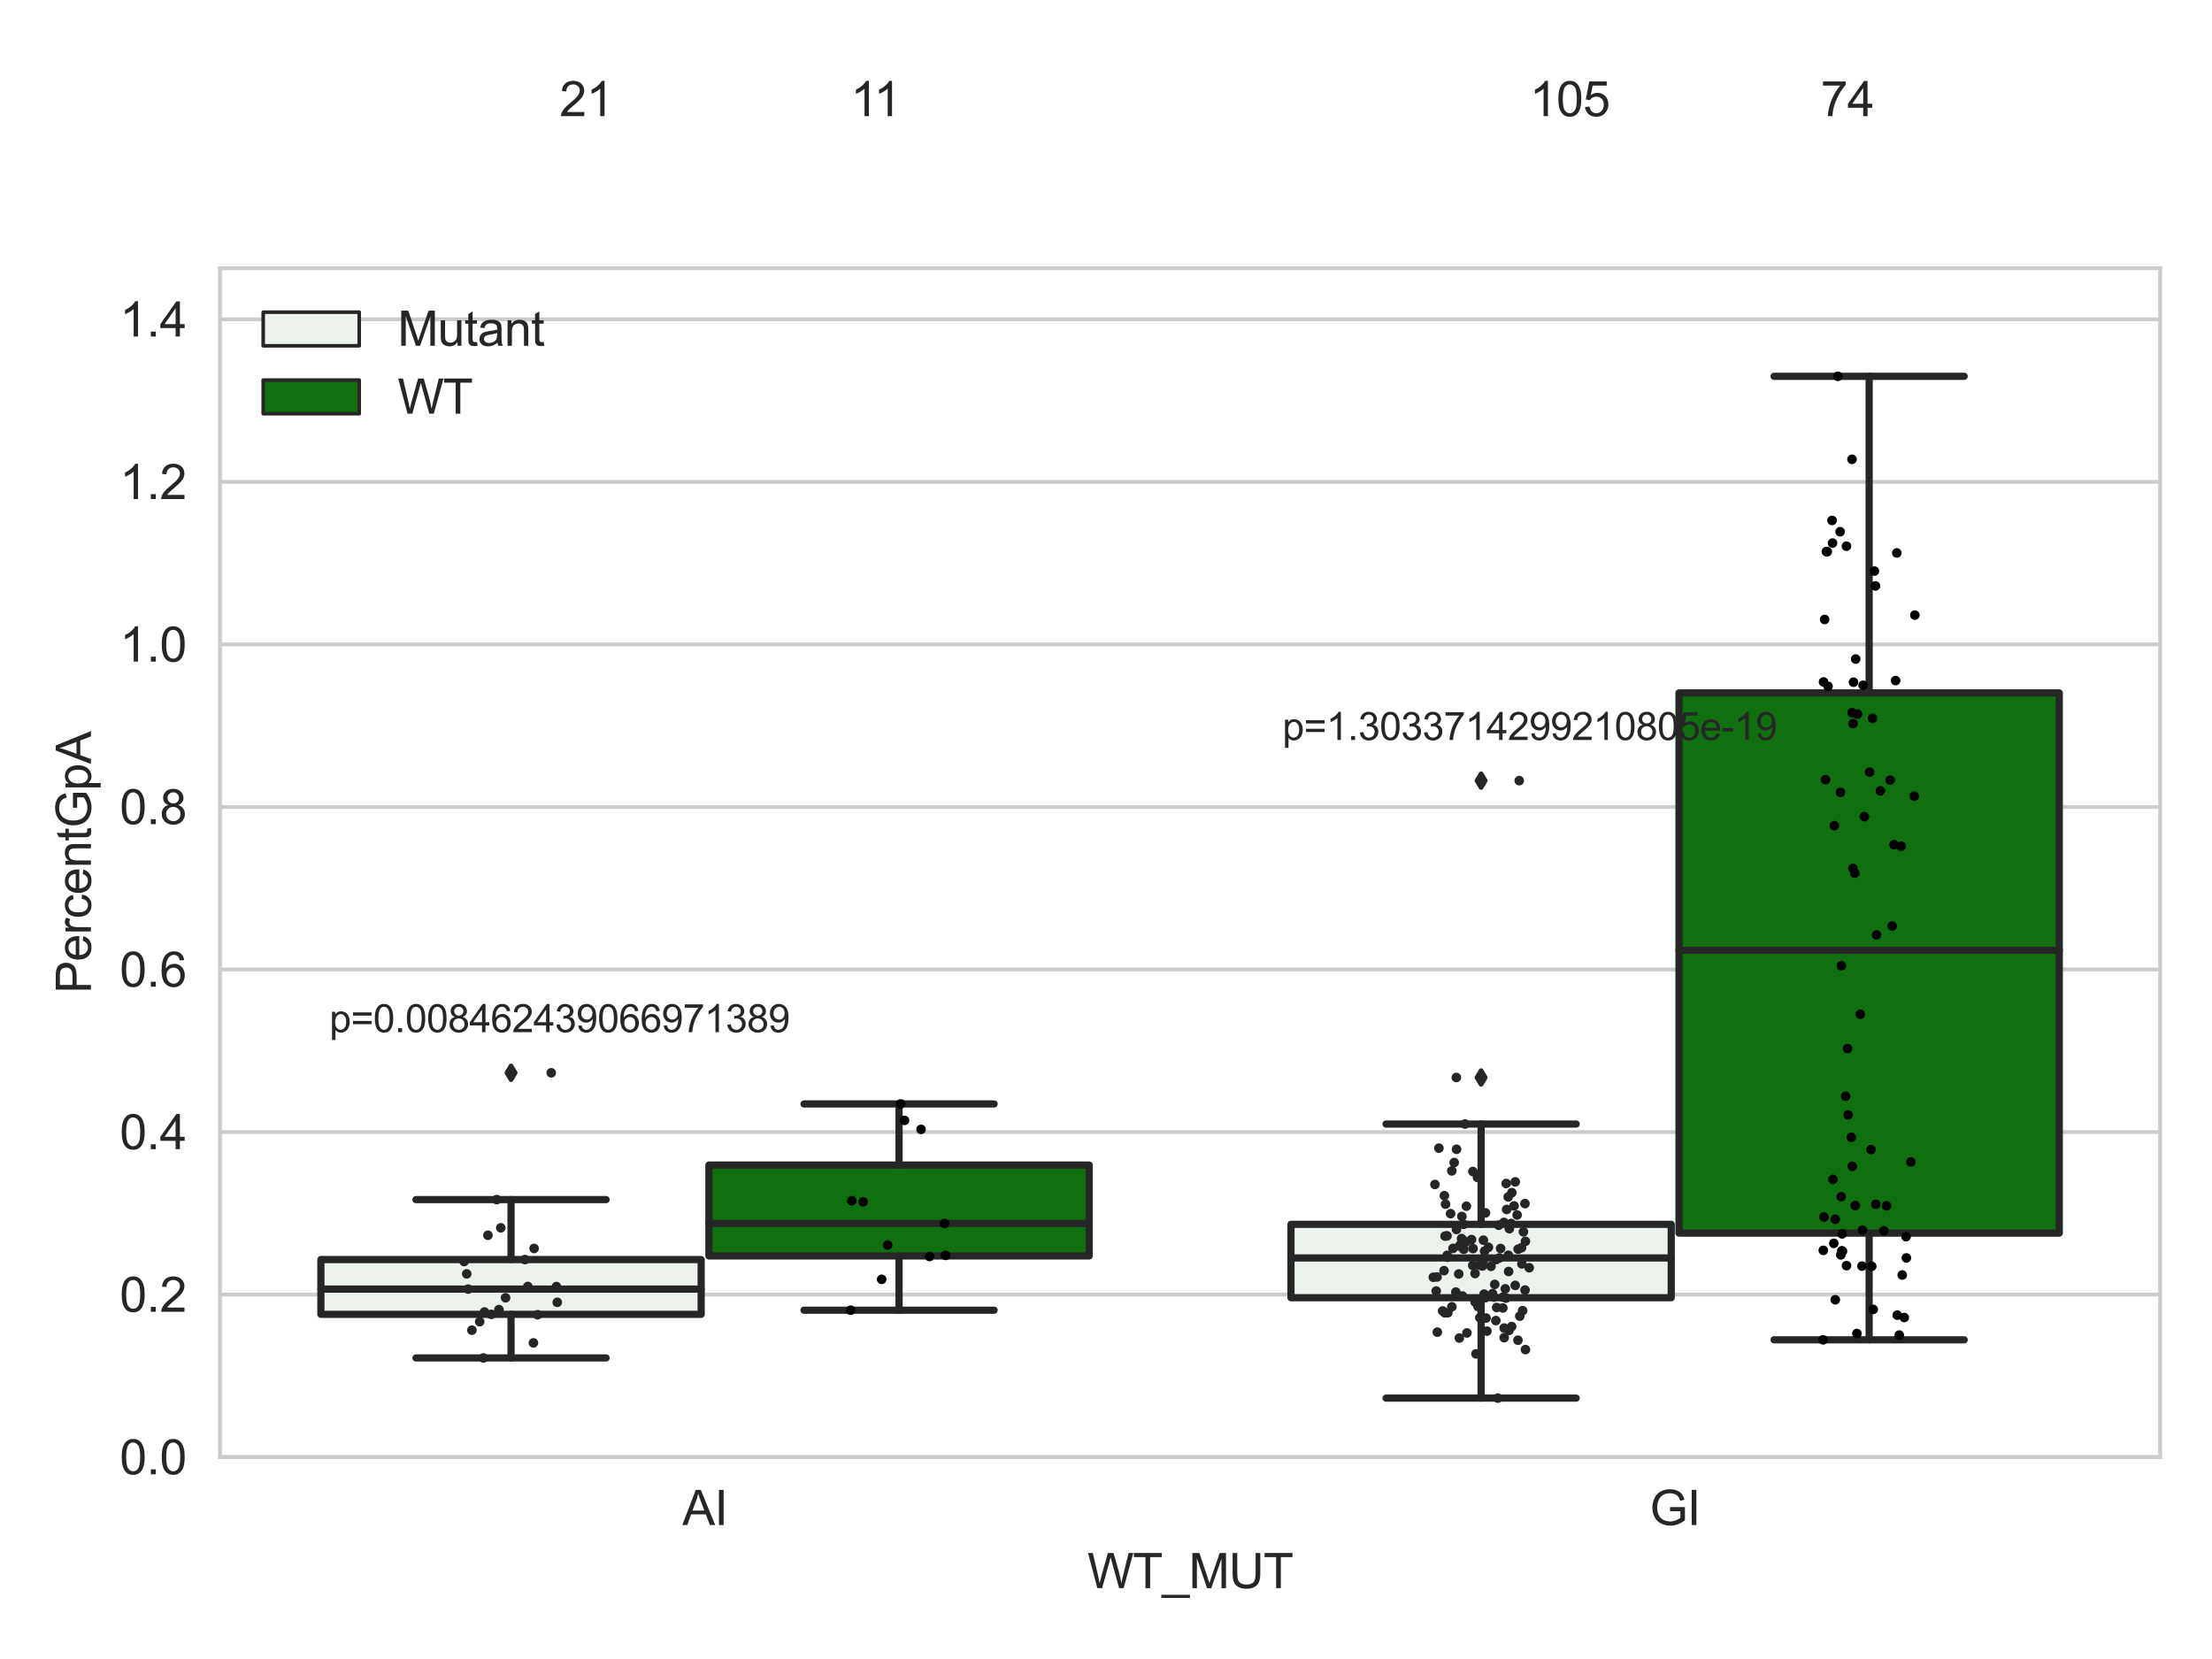 <?xml version="1.0" encoding="utf-8" standalone="no"?>
<!DOCTYPE svg PUBLIC "-//W3C//DTD SVG 1.1//EN"
  "http://www.w3.org/Graphics/SVG/1.1/DTD/svg11.dtd">
<svg xmlns:xlink="http://www.w3.org/1999/xlink" width="460.8pt" height="345.6pt" viewBox="0 0 460.8 345.6" xmlns="http://www.w3.org/2000/svg" version="1.1">
 <defs>
  <style type="text/css">*{stroke-linejoin: round; stroke-linecap: butt}</style>
 </defs>
 <g id="figure_1">
  <g id="patch_1">
   <path d="M 0 345.6 
L 460.8 345.6 
L 460.8 0 
L 0 0 
z
" style="fill: #ffffff"/>
  </g>
  <g id="axes_1">
   <g id="patch_2">
    <path d="M 45.83 303.539 
L 450 303.539 
L 450 55.877 
L 45.83 55.877 
z
" style="fill: #ffffff"/>
   </g>
   <g id="matplotlib.axis_1">
    <g id="xtick_1">
     <g id="text_1">
      <!-- AI -->
      <g style="fill: #262626" transform="translate(142.148 317.697)scale(0.1 -0.1)">
       <defs>
        <path id="ArialMT-41" d="M -9 0 
L 1750 4581 
L 2403 4581 
L 4278 0 
L 3588 0 
L 3053 1388 
L 1138 1388 
L 634 0 
L -9 0 
z
M 1313 1881 
L 2866 1881 
L 2388 3150 
Q 2169 3728 2063 4100 
Q 1975 3659 1816 3225 
L 1313 1881 
z
" transform="scale(0.016)"/>
        <path id="ArialMT-49" d="M 597 0 
L 597 4581 
L 1203 4581 
L 1203 0 
L 597 0 
z
" transform="scale(0.016)"/>
       </defs>
       <use xlink:href="#ArialMT-41"/>
       <use xlink:href="#ArialMT-49" x="66.699"/>
      </g>
     </g>
    </g>
    <g id="xtick_2">
     <g id="text_2">
      <!-- GI -->
      <g style="fill: #262626" transform="translate(343.679 317.697)scale(0.1 -0.1)">
       <defs>
        <path id="ArialMT-47" d="M 2638 1797 
L 2638 2334 
L 4578 2338 
L 4578 638 
Q 4131 281 3656 101 
Q 3181 -78 2681 -78 
Q 2006 -78 1454 211 
Q 903 500 622 1047 
Q 341 1594 341 2269 
Q 341 2938 620 3517 
Q 900 4097 1425 4378 
Q 1950 4659 2634 4659 
Q 3131 4659 3532 4498 
Q 3934 4338 4162 4050 
Q 4391 3763 4509 3300 
L 3963 3150 
Q 3859 3500 3706 3700 
Q 3553 3900 3268 4020 
Q 2984 4141 2638 4141 
Q 2222 4141 1919 4014 
Q 1616 3888 1430 3681 
Q 1244 3475 1141 3228 
Q 966 2803 966 2306 
Q 966 1694 1177 1281 
Q 1388 869 1791 669 
Q 2194 469 2647 469 
Q 3041 469 3416 620 
Q 3791 772 3984 944 
L 3984 1797 
L 2638 1797 
z
" transform="scale(0.016)"/>
       </defs>
       <use xlink:href="#ArialMT-47"/>
       <use xlink:href="#ArialMT-49" x="77.783"/>
      </g>
     </g>
    </g>
    <g id="text_3">
     <!-- WT_MUT -->
     <g style="fill: #262626" transform="translate(226.531 330.842)scale(0.1 -0.1)">
      <defs>
       <path id="ArialMT-57" d="M 1294 0 
L 78 4581 
L 700 4581 
L 1397 1578 
Q 1509 1106 1591 641 
Q 1766 1375 1797 1488 
L 2669 4581 
L 3400 4581 
L 4056 2263 
Q 4303 1400 4413 641 
Q 4500 1075 4641 1638 
L 5359 4581 
L 5969 4581 
L 4713 0 
L 4128 0 
L 3163 3491 
Q 3041 3928 3019 4028 
Q 2947 3713 2884 3491 
L 1913 0 
L 1294 0 
z
" transform="scale(0.016)"/>
       <path id="ArialMT-54" d="M 1659 0 
L 1659 4041 
L 150 4041 
L 150 4581 
L 3781 4581 
L 3781 4041 
L 2266 4041 
L 2266 0 
L 1659 0 
z
" transform="scale(0.016)"/>
       <path id="ArialMT-5f" d="M -97 -1272 
L -97 -866 
L 3631 -866 
L 3631 -1272 
L -97 -1272 
z
" transform="scale(0.016)"/>
       <path id="ArialMT-4d" d="M 475 0 
L 475 4581 
L 1388 4581 
L 2472 1338 
Q 2622 884 2691 659 
Q 2769 909 2934 1394 
L 4031 4581 
L 4847 4581 
L 4847 0 
L 4263 0 
L 4263 3834 
L 2931 0 
L 2384 0 
L 1059 3900 
L 1059 0 
L 475 0 
z
" transform="scale(0.016)"/>
       <path id="ArialMT-55" d="M 3500 4581 
L 4106 4581 
L 4106 1934 
Q 4106 1244 3950 837 
Q 3794 431 3386 176 
Q 2978 -78 2316 -78 
Q 1672 -78 1262 144 
Q 853 366 678 786 
Q 503 1206 503 1934 
L 503 4581 
L 1109 4581 
L 1109 1938 
Q 1109 1341 1220 1058 
Q 1331 775 1601 622 
Q 1872 469 2263 469 
Q 2931 469 3215 772 
Q 3500 1075 3500 1938 
L 3500 4581 
z
" transform="scale(0.016)"/>
      </defs>
      <use xlink:href="#ArialMT-57"/>
      <use xlink:href="#ArialMT-54" x="94.385"/>
      <use xlink:href="#ArialMT-5f" x="155.469"/>
      <use xlink:href="#ArialMT-4d" x="211.084"/>
      <use xlink:href="#ArialMT-55" x="294.385"/>
      <use xlink:href="#ArialMT-54" x="366.602"/>
     </g>
    </g>
   </g>
   <g id="matplotlib.axis_2">
    <g id="ytick_1">
     <g id="line2d_1">
      <path d="M 45.83 303.539 
L 450 303.539 
" clip-path="url(#p359407617d)" style="fill: none; stroke: #cccccc; stroke-width: 0.8; stroke-linecap: round"/>
     </g>
     <g id="text_4">
      <!-- 0.0 -->
      <g style="fill: #262626" transform="translate(24.93 307.118)scale(0.1 -0.1)">
       <defs>
        <path id="ArialMT-30" d="M 266 2259 
Q 266 3072 433 3567 
Q 600 4063 929 4331 
Q 1259 4600 1759 4600 
Q 2128 4600 2406 4451 
Q 2684 4303 2865 4023 
Q 3047 3744 3150 3342 
Q 3253 2941 3253 2259 
Q 3253 1453 3087 958 
Q 2922 463 2592 192 
Q 2263 -78 1759 -78 
Q 1097 -78 719 397 
Q 266 969 266 2259 
z
M 844 2259 
Q 844 1131 1108 757 
Q 1372 384 1759 384 
Q 2147 384 2411 759 
Q 2675 1134 2675 2259 
Q 2675 3391 2411 3762 
Q 2147 4134 1753 4134 
Q 1366 4134 1134 3806 
Q 844 3388 844 2259 
z
" transform="scale(0.016)"/>
        <path id="ArialMT-2e" d="M 581 0 
L 581 641 
L 1222 641 
L 1222 0 
L 581 0 
z
" transform="scale(0.016)"/>
       </defs>
       <use xlink:href="#ArialMT-30"/>
       <use xlink:href="#ArialMT-2e" x="55.615"/>
       <use xlink:href="#ArialMT-30" x="83.398"/>
      </g>
     </g>
    </g>
    <g id="ytick_2">
     <g id="line2d_2">
      <path d="M 45.83 269.68 
L 450 269.68 
" clip-path="url(#p359407617d)" style="fill: none; stroke: #cccccc; stroke-width: 0.8; stroke-linecap: round"/>
     </g>
     <g id="text_5">
      <!-- 0.2 -->
      <g style="fill: #262626" transform="translate(24.93 273.259)scale(0.1 -0.1)">
       <defs>
        <path id="ArialMT-32" d="M 3222 541 
L 3222 0 
L 194 0 
Q 188 203 259 391 
Q 375 700 629 1000 
Q 884 1300 1366 1694 
Q 2113 2306 2375 2664 
Q 2638 3022 2638 3341 
Q 2638 3675 2398 3904 
Q 2159 4134 1775 4134 
Q 1369 4134 1125 3890 
Q 881 3647 878 3216 
L 300 3275 
Q 359 3922 746 4261 
Q 1134 4600 1788 4600 
Q 2447 4600 2831 4234 
Q 3216 3869 3216 3328 
Q 3216 3053 3103 2787 
Q 2991 2522 2730 2228 
Q 2469 1934 1863 1422 
Q 1356 997 1212 845 
Q 1069 694 975 541 
L 3222 541 
z
" transform="scale(0.016)"/>
       </defs>
       <use xlink:href="#ArialMT-30"/>
       <use xlink:href="#ArialMT-2e" x="55.615"/>
       <use xlink:href="#ArialMT-32" x="83.398"/>
      </g>
     </g>
    </g>
    <g id="ytick_3">
     <g id="line2d_3">
      <path d="M 45.83 235.82 
L 450 235.82 
" clip-path="url(#p359407617d)" style="fill: none; stroke: #cccccc; stroke-width: 0.8; stroke-linecap: round"/>
     </g>
     <g id="text_6">
      <!-- 0.4 -->
      <g style="fill: #262626" transform="translate(24.93 239.399)scale(0.1 -0.1)">
       <defs>
        <path id="ArialMT-34" d="M 2069 0 
L 2069 1097 
L 81 1097 
L 81 1613 
L 2172 4581 
L 2631 4581 
L 2631 1613 
L 3250 1613 
L 3250 1097 
L 2631 1097 
L 2631 0 
L 2069 0 
z
M 2069 1613 
L 2069 3678 
L 634 1613 
L 2069 1613 
z
" transform="scale(0.016)"/>
       </defs>
       <use xlink:href="#ArialMT-30"/>
       <use xlink:href="#ArialMT-2e" x="55.615"/>
       <use xlink:href="#ArialMT-34" x="83.398"/>
      </g>
     </g>
    </g>
    <g id="ytick_4">
     <g id="line2d_4">
      <path d="M 45.83 201.961 
L 450 201.961 
" clip-path="url(#p359407617d)" style="fill: none; stroke: #cccccc; stroke-width: 0.8; stroke-linecap: round"/>
     </g>
     <g id="text_7">
      <!-- 0.6 -->
      <g style="fill: #262626" transform="translate(24.93 205.54)scale(0.1 -0.1)">
       <defs>
        <path id="ArialMT-36" d="M 3184 3459 
L 2625 3416 
Q 2550 3747 2413 3897 
Q 2184 4138 1850 4138 
Q 1581 4138 1378 3988 
Q 1113 3794 959 3422 
Q 806 3050 800 2363 
Q 1003 2672 1297 2822 
Q 1591 2972 1913 2972 
Q 2475 2972 2870 2558 
Q 3266 2144 3266 1488 
Q 3266 1056 3080 686 
Q 2894 316 2569 119 
Q 2244 -78 1831 -78 
Q 1128 -78 684 439 
Q 241 956 241 2144 
Q 241 3472 731 4075 
Q 1159 4600 1884 4600 
Q 2425 4600 2770 4297 
Q 3116 3994 3184 3459 
z
M 888 1484 
Q 888 1194 1011 928 
Q 1134 663 1356 523 
Q 1578 384 1822 384 
Q 2178 384 2434 671 
Q 2691 959 2691 1453 
Q 2691 1928 2437 2201 
Q 2184 2475 1800 2475 
Q 1419 2475 1153 2201 
Q 888 1928 888 1484 
z
" transform="scale(0.016)"/>
       </defs>
       <use xlink:href="#ArialMT-30"/>
       <use xlink:href="#ArialMT-2e" x="55.615"/>
       <use xlink:href="#ArialMT-36" x="83.398"/>
      </g>
     </g>
    </g>
    <g id="ytick_5">
     <g id="line2d_5">
      <path d="M 45.83 168.102 
L 450 168.102 
" clip-path="url(#p359407617d)" style="fill: none; stroke: #cccccc; stroke-width: 0.8; stroke-linecap: round"/>
     </g>
     <g id="text_8">
      <!-- 0.8 -->
      <g style="fill: #262626" transform="translate(24.93 171.681)scale(0.1 -0.1)">
       <defs>
        <path id="ArialMT-38" d="M 1131 2484 
Q 781 2613 612 2850 
Q 444 3088 444 3419 
Q 444 3919 803 4259 
Q 1163 4600 1759 4600 
Q 2359 4600 2725 4251 
Q 3091 3903 3091 3403 
Q 3091 3084 2923 2848 
Q 2756 2613 2416 2484 
Q 2838 2347 3058 2040 
Q 3278 1734 3278 1309 
Q 3278 722 2862 322 
Q 2447 -78 1769 -78 
Q 1091 -78 675 323 
Q 259 725 259 1325 
Q 259 1772 486 2073 
Q 713 2375 1131 2484 
z
M 1019 3438 
Q 1019 3113 1228 2906 
Q 1438 2700 1772 2700 
Q 2097 2700 2305 2904 
Q 2513 3109 2513 3406 
Q 2513 3716 2298 3927 
Q 2084 4138 1766 4138 
Q 1444 4138 1231 3931 
Q 1019 3725 1019 3438 
z
M 838 1322 
Q 838 1081 952 856 
Q 1066 631 1291 507 
Q 1516 384 1775 384 
Q 2178 384 2440 643 
Q 2703 903 2703 1303 
Q 2703 1709 2433 1975 
Q 2163 2241 1756 2241 
Q 1359 2241 1098 1978 
Q 838 1716 838 1322 
z
" transform="scale(0.016)"/>
       </defs>
       <use xlink:href="#ArialMT-30"/>
       <use xlink:href="#ArialMT-2e" x="55.615"/>
       <use xlink:href="#ArialMT-38" x="83.398"/>
      </g>
     </g>
    </g>
    <g id="ytick_6">
     <g id="line2d_6">
      <path d="M 45.83 134.243 
L 450 134.243 
" clip-path="url(#p359407617d)" style="fill: none; stroke: #cccccc; stroke-width: 0.8; stroke-linecap: round"/>
     </g>
     <g id="text_9">
      <!-- 1.0 -->
      <g style="fill: #262626" transform="translate(24.93 137.822)scale(0.1 -0.1)">
       <defs>
        <path id="ArialMT-31" d="M 2384 0 
L 1822 0 
L 1822 3584 
Q 1619 3391 1289 3197 
Q 959 3003 697 2906 
L 697 3450 
Q 1169 3672 1522 3987 
Q 1875 4303 2022 4600 
L 2384 4600 
L 2384 0 
z
" transform="scale(0.016)"/>
       </defs>
       <use xlink:href="#ArialMT-31"/>
       <use xlink:href="#ArialMT-2e" x="55.615"/>
       <use xlink:href="#ArialMT-30" x="83.398"/>
      </g>
     </g>
    </g>
    <g id="ytick_7">
     <g id="line2d_7">
      <path d="M 45.83 100.384 
L 450 100.384 
" clip-path="url(#p359407617d)" style="fill: none; stroke: #cccccc; stroke-width: 0.8; stroke-linecap: round"/>
     </g>
     <g id="text_10">
      <!-- 1.2 -->
      <g style="fill: #262626" transform="translate(24.93 103.963)scale(0.1 -0.1)">
       <use xlink:href="#ArialMT-31"/>
       <use xlink:href="#ArialMT-2e" x="55.615"/>
       <use xlink:href="#ArialMT-32" x="83.398"/>
      </g>
     </g>
    </g>
    <g id="ytick_8">
     <g id="line2d_8">
      <path d="M 45.83 66.525 
L 450 66.525 
" clip-path="url(#p359407617d)" style="fill: none; stroke: #cccccc; stroke-width: 0.8; stroke-linecap: round"/>
     </g>
     <g id="text_11">
      <!-- 1.4 -->
      <g style="fill: #262626" transform="translate(24.93 70.104)scale(0.1 -0.1)">
       <use xlink:href="#ArialMT-31"/>
       <use xlink:href="#ArialMT-2e" x="55.615"/>
       <use xlink:href="#ArialMT-34" x="83.398"/>
      </g>
     </g>
    </g>
    <g id="text_12">
     <!-- PercentGpA -->
     <g style="fill: #262626" transform="translate(18.942 206.943)rotate(-90)scale(0.1 -0.1)">
      <defs>
       <path id="ArialMT-50" d="M 494 0 
L 494 4581 
L 2222 4581 
Q 2678 4581 2919 4538 
Q 3256 4481 3484 4323 
Q 3713 4166 3852 3881 
Q 3991 3597 3991 3256 
Q 3991 2672 3619 2267 
Q 3247 1863 2275 1863 
L 1100 1863 
L 1100 0 
L 494 0 
z
M 1100 2403 
L 2284 2403 
Q 2872 2403 3119 2622 
Q 3366 2841 3366 3238 
Q 3366 3525 3220 3729 
Q 3075 3934 2838 4000 
Q 2684 4041 2272 4041 
L 1100 4041 
L 1100 2403 
z
" transform="scale(0.016)"/>
       <path id="ArialMT-65" d="M 2694 1069 
L 3275 997 
Q 3138 488 2766 206 
Q 2394 -75 1816 -75 
Q 1088 -75 661 373 
Q 234 822 234 1631 
Q 234 2469 665 2931 
Q 1097 3394 1784 3394 
Q 2450 3394 2872 2941 
Q 3294 2488 3294 1666 
Q 3294 1616 3291 1516 
L 816 1516 
Q 847 969 1125 678 
Q 1403 388 1819 388 
Q 2128 388 2347 550 
Q 2566 713 2694 1069 
z
M 847 1978 
L 2700 1978 
Q 2663 2397 2488 2606 
Q 2219 2931 1791 2931 
Q 1403 2931 1139 2672 
Q 875 2413 847 1978 
z
" transform="scale(0.016)"/>
       <path id="ArialMT-72" d="M 416 0 
L 416 3319 
L 922 3319 
L 922 2816 
Q 1116 3169 1280 3281 
Q 1444 3394 1641 3394 
Q 1925 3394 2219 3213 
L 2025 2691 
Q 1819 2813 1613 2813 
Q 1428 2813 1281 2702 
Q 1134 2591 1072 2394 
Q 978 2094 978 1738 
L 978 0 
L 416 0 
z
" transform="scale(0.016)"/>
       <path id="ArialMT-63" d="M 2588 1216 
L 3141 1144 
Q 3050 572 2676 248 
Q 2303 -75 1759 -75 
Q 1078 -75 664 370 
Q 250 816 250 1647 
Q 250 2184 428 2587 
Q 606 2991 970 3192 
Q 1334 3394 1763 3394 
Q 2303 3394 2647 3120 
Q 2991 2847 3088 2344 
L 2541 2259 
Q 2463 2594 2264 2762 
Q 2066 2931 1784 2931 
Q 1359 2931 1093 2626 
Q 828 2322 828 1663 
Q 828 994 1084 691 
Q 1341 388 1753 388 
Q 2084 388 2306 591 
Q 2528 794 2588 1216 
z
" transform="scale(0.016)"/>
       <path id="ArialMT-6e" d="M 422 0 
L 422 3319 
L 928 3319 
L 928 2847 
Q 1294 3394 1984 3394 
Q 2284 3394 2536 3286 
Q 2788 3178 2913 3003 
Q 3038 2828 3088 2588 
Q 3119 2431 3119 2041 
L 3119 0 
L 2556 0 
L 2556 2019 
Q 2556 2363 2490 2533 
Q 2425 2703 2258 2804 
Q 2091 2906 1866 2906 
Q 1506 2906 1245 2678 
Q 984 2450 984 1813 
L 984 0 
L 422 0 
z
" transform="scale(0.016)"/>
       <path id="ArialMT-74" d="M 1650 503 
L 1731 6 
Q 1494 -44 1306 -44 
Q 1000 -44 831 53 
Q 663 150 594 308 
Q 525 466 525 972 
L 525 2881 
L 113 2881 
L 113 3319 
L 525 3319 
L 525 4141 
L 1084 4478 
L 1084 3319 
L 1650 3319 
L 1650 2881 
L 1084 2881 
L 1084 941 
Q 1084 700 1114 631 
Q 1144 563 1211 522 
Q 1278 481 1403 481 
Q 1497 481 1650 503 
z
" transform="scale(0.016)"/>
       <path id="ArialMT-70" d="M 422 -1272 
L 422 3319 
L 934 3319 
L 934 2888 
Q 1116 3141 1344 3267 
Q 1572 3394 1897 3394 
Q 2322 3394 2647 3175 
Q 2972 2956 3137 2557 
Q 3303 2159 3303 1684 
Q 3303 1175 3120 767 
Q 2938 359 2589 142 
Q 2241 -75 1856 -75 
Q 1575 -75 1351 44 
Q 1128 163 984 344 
L 984 -1272 
L 422 -1272 
z
M 931 1641 
Q 931 1000 1190 694 
Q 1450 388 1819 388 
Q 2194 388 2461 705 
Q 2728 1022 2728 1688 
Q 2728 2322 2467 2637 
Q 2206 2953 1844 2953 
Q 1484 2953 1207 2617 
Q 931 2281 931 1641 
z
" transform="scale(0.016)"/>
      </defs>
      <use xlink:href="#ArialMT-50"/>
      <use xlink:href="#ArialMT-65" x="66.699"/>
      <use xlink:href="#ArialMT-72" x="122.314"/>
      <use xlink:href="#ArialMT-63" x="155.615"/>
      <use xlink:href="#ArialMT-65" x="205.615"/>
      <use xlink:href="#ArialMT-6e" x="261.23"/>
      <use xlink:href="#ArialMT-74" x="316.846"/>
      <use xlink:href="#ArialMT-47" x="344.629"/>
      <use xlink:href="#ArialMT-70" x="422.412"/>
      <use xlink:href="#ArialMT-41" x="478.027"/>
     </g>
    </g>
   </g>
   <g id="patch_3">
    <path d="M 66.847 273.8 
L 146.064 273.8 
L 146.064 262.392 
L 66.847 262.392 
L 66.847 273.8 
z
" clip-path="url(#p359407617d)" style="fill: #ecf2ec; stroke: #262626; stroke-width: 1.5; stroke-linejoin: miter"/>
   </g>
   <g id="patch_4">
    <path d="M 147.681 261.635 
L 226.898 261.635 
L 226.898 242.704 
L 147.681 242.704 
L 147.681 261.635 
z
" clip-path="url(#p359407617d)" style="fill: #107010; stroke: #262626; stroke-width: 1.5; stroke-linejoin: miter"/>
   </g>
   <g id="patch_5">
    <path d="M 268.932 270.339 
L 348.149 270.339 
L 348.149 255.049 
L 268.932 255.049 
L 268.932 270.339 
z
" clip-path="url(#p359407617d)" style="fill: #ecf2ec; stroke: #262626; stroke-width: 1.5; stroke-linejoin: miter"/>
   </g>
   <g id="patch_6">
    <path d="M 349.766 256.875 
L 428.983 256.875 
L 428.983 144.343 
L 349.766 144.343 
L 349.766 256.875 
z
" clip-path="url(#p359407617d)" style="fill: #107010; stroke: #262626; stroke-width: 1.5; stroke-linejoin: miter"/>
   </g>
   <g id="patch_7">
    <path d="M 146.873 303.539 
L 146.873 303.539 
L 146.873 303.539 
L 146.873 303.539 
z
" clip-path="url(#p359407617d)" style="fill: #ecf2ec; stroke: #262626; stroke-width: 0.75; stroke-linejoin: miter"/>
   </g>
   <g id="patch_8">
    <path d="M 146.873 303.539 
L 146.873 303.539 
L 146.873 303.539 
L 146.873 303.539 
z
" clip-path="url(#p359407617d)" style="fill: #107010; stroke: #262626; stroke-width: 0.75; stroke-linejoin: miter"/>
   </g>
   <g id="PathCollection_1"/>
   <g id="PathCollection_2"/>
   <g id="line2d_9">
    <path d="M 106.456 273.8 
L 106.456 282.887 
" clip-path="url(#p359407617d)" style="fill: none; stroke: #262626; stroke-width: 1.5; stroke-linecap: round"/>
   </g>
   <g id="line2d_10">
    <path d="M 106.456 262.392 
L 106.456 249.902 
" clip-path="url(#p359407617d)" style="fill: none; stroke: #262626; stroke-width: 1.5; stroke-linecap: round"/>
   </g>
   <g id="line2d_11">
    <path d="M 86.651 282.887 
L 126.26 282.887 
" clip-path="url(#p359407617d)" style="fill: none; stroke: #262626; stroke-width: 1.5; stroke-linecap: round"/>
   </g>
   <g id="line2d_12">
    <path d="M 86.651 249.902 
L 126.26 249.902 
" clip-path="url(#p359407617d)" style="fill: none; stroke: #262626; stroke-width: 1.5; stroke-linecap: round"/>
   </g>
   <g id="line2d_13">
    <defs>
     <path id="m268aa05172" d="M -0 1.414 
L 0.849 0 
L 0 -1.414 
L -0.849 -0 
z
" style="stroke: #262626; stroke-linejoin: miter"/>
    </defs>
    <g clip-path="url(#p359407617d)">
     <use xlink:href="#m268aa05172" x="106.456" y="223.486" style="fill: #262626; stroke: #262626; stroke-linejoin: miter"/>
    </g>
   </g>
   <g id="line2d_14">
    <path d="M 187.29 261.635 
L 187.29 272.939 
" clip-path="url(#p359407617d)" style="fill: none; stroke: #262626; stroke-width: 1.5; stroke-linecap: round"/>
   </g>
   <g id="line2d_15">
    <path d="M 187.29 242.704 
L 187.29 229.975 
" clip-path="url(#p359407617d)" style="fill: none; stroke: #262626; stroke-width: 1.5; stroke-linecap: round"/>
   </g>
   <g id="line2d_16">
    <path d="M 167.485 272.939 
L 207.094 272.939 
" clip-path="url(#p359407617d)" style="fill: none; stroke: #262626; stroke-width: 1.5; stroke-linecap: round"/>
   </g>
   <g id="line2d_17">
    <path d="M 167.485 229.975 
L 207.094 229.975 
" clip-path="url(#p359407617d)" style="fill: none; stroke: #262626; stroke-width: 1.5; stroke-linecap: round"/>
   </g>
   <g id="line2d_18"/>
   <g id="line2d_19">
    <path d="M 308.541 270.339 
L 308.541 291.255 
" clip-path="url(#p359407617d)" style="fill: none; stroke: #262626; stroke-width: 1.5; stroke-linecap: round"/>
   </g>
   <g id="line2d_20">
    <path d="M 308.541 255.049 
L 308.541 234.158 
" clip-path="url(#p359407617d)" style="fill: none; stroke: #262626; stroke-width: 1.5; stroke-linecap: round"/>
   </g>
   <g id="line2d_21">
    <path d="M 288.736 291.255 
L 328.345 291.255 
" clip-path="url(#p359407617d)" style="fill: none; stroke: #262626; stroke-width: 1.5; stroke-linecap: round"/>
   </g>
   <g id="line2d_22">
    <path d="M 288.736 234.158 
L 328.345 234.158 
" clip-path="url(#p359407617d)" style="fill: none; stroke: #262626; stroke-width: 1.5; stroke-linecap: round"/>
   </g>
   <g id="line2d_23">
    <g clip-path="url(#p359407617d)">
     <use xlink:href="#m268aa05172" x="308.541" y="162.623" style="fill: #262626; stroke: #262626; stroke-linejoin: miter"/>
     <use xlink:href="#m268aa05172" x="308.541" y="224.458" style="fill: #262626; stroke: #262626; stroke-linejoin: miter"/>
    </g>
   </g>
   <g id="line2d_24">
    <path d="M 389.375 256.875 
L 389.375 279.105 
" clip-path="url(#p359407617d)" style="fill: none; stroke: #262626; stroke-width: 1.5; stroke-linecap: round"/>
   </g>
   <g id="line2d_25">
    <path d="M 389.375 144.343 
L 389.375 78.391 
" clip-path="url(#p359407617d)" style="fill: none; stroke: #262626; stroke-width: 1.5; stroke-linecap: round"/>
   </g>
   <g id="line2d_26">
    <path d="M 369.57 279.105 
L 409.179 279.105 
" clip-path="url(#p359407617d)" style="fill: none; stroke: #262626; stroke-width: 1.5; stroke-linecap: round"/>
   </g>
   <g id="line2d_27">
    <path d="M 369.57 78.391 
L 409.179 78.391 
" clip-path="url(#p359407617d)" style="fill: none; stroke: #262626; stroke-width: 1.5; stroke-linecap: round"/>
   </g>
   <g id="line2d_28"/>
   <g id="line2d_29">
    <path d="M 66.847 268.543 
L 146.064 268.543 
" clip-path="url(#p359407617d)" style="fill: none; stroke: #262626; stroke-width: 1.5; stroke-linecap: round"/>
   </g>
   <g id="line2d_30">
    <path d="M 147.681 254.87 
L 226.898 254.87 
" clip-path="url(#p359407617d)" style="fill: none; stroke: #262626; stroke-width: 1.5; stroke-linecap: round"/>
   </g>
   <g id="line2d_31">
    <path d="M 268.932 262.053 
L 348.149 262.053 
" clip-path="url(#p359407617d)" style="fill: none; stroke: #262626; stroke-width: 1.5; stroke-linecap: round"/>
   </g>
   <g id="line2d_32">
    <path d="M 349.766 197.963 
L 428.983 197.963 
" clip-path="url(#p359407617d)" style="fill: none; stroke: #262626; stroke-width: 1.5; stroke-linecap: round"/>
   </g>
   <g id="patch_9">
    <path d="M 45.83 303.539 
L 45.83 55.877 
" style="fill: none; stroke: #cccccc; stroke-width: 0.8; stroke-linejoin: miter; stroke-linecap: square"/>
   </g>
   <g id="patch_10">
    <path d="M 450 303.539 
L 450 55.877 
" style="fill: none; stroke: #cccccc; stroke-width: 0.8; stroke-linejoin: miter; stroke-linecap: square"/>
   </g>
   <g id="patch_11">
    <path d="M 45.83 303.539 
L 450 303.539 
" style="fill: none; stroke: #cccccc; stroke-width: 0.8; stroke-linejoin: miter; stroke-linecap: square"/>
   </g>
   <g id="patch_12">
    <path d="M 45.83 55.877 
L 450 55.877 
" style="fill: none; stroke: #cccccc; stroke-width: 0.8; stroke-linejoin: miter; stroke-linecap: square"/>
   </g>
   <g id="PathCollection_3">
    <defs>
     <path id="C0_0_728de41e5f" d="M 0 1 
C 0.265 1 0.52 0.895 0.707 0.707 
C 0.895 0.52 1 0.265 1 -0 
C 1 -0.265 0.895 -0.52 0.707 -0.707 
C 0.52 -0.895 0.265 -1 0 -1 
C -0.265 -1 -0.52 -0.895 -0.707 -0.707 
C -0.895 -0.52 -1 -0.265 -1 0 
C -1 0.265 -0.895 0.52 -0.707 0.707 
C -0.52 0.895 -0.265 1 0 1 
z
"/>
    </defs>
    <g clip-path="url(#p359407617d)">
     <use xlink:href="#C0_0_728de41e5f" x="102.326" y="273.8" style="fill: #262626"/>
    </g>
    <g clip-path="url(#p359407617d)">
     <use xlink:href="#C0_0_728de41e5f" x="109.952" y="267.99" style="fill: #262626"/>
    </g>
    <g clip-path="url(#p359407617d)">
     <use xlink:href="#C0_0_728de41e5f" x="100.707" y="282.887" style="fill: #262626"/>
    </g>
    <g clip-path="url(#p359407617d)">
     <use xlink:href="#C0_0_728de41e5f" x="109.35" y="262.392" style="fill: #262626"/>
    </g>
    <g clip-path="url(#p359407617d)">
     <use xlink:href="#C0_0_728de41e5f" x="98.314" y="277.103" style="fill: #262626"/>
    </g>
    <g clip-path="url(#p359407617d)">
     <use xlink:href="#C0_0_728de41e5f" x="101.643" y="257.33" style="fill: #262626"/>
    </g>
    <g clip-path="url(#p359407617d)">
     <use xlink:href="#C0_0_728de41e5f" x="105.318" y="270.351" style="fill: #262626"/>
    </g>
    <g clip-path="url(#p359407617d)">
     <use xlink:href="#C0_0_728de41e5f" x="97.531" y="268.543" style="fill: #262626"/>
    </g>
    <g clip-path="url(#p359407617d)">
     <use xlink:href="#C0_0_728de41e5f" x="96.681" y="262.8" style="fill: #262626"/>
    </g>
    <g clip-path="url(#p359407617d)">
     <use xlink:href="#C0_0_728de41e5f" x="111.261" y="260.075" style="fill: #262626"/>
    </g>
    <g clip-path="url(#p359407617d)">
     <use xlink:href="#C0_0_728de41e5f" x="111.121" y="279.749" style="fill: #262626"/>
    </g>
    <g clip-path="url(#p359407617d)">
     <use xlink:href="#C0_0_728de41e5f" x="103.933" y="272.816" style="fill: #262626"/>
    </g>
    <g clip-path="url(#p359407617d)">
     <use xlink:href="#C0_0_728de41e5f" x="99.926" y="275.332" style="fill: #262626"/>
    </g>
    <g clip-path="url(#p359407617d)">
     <use xlink:href="#C0_0_728de41e5f" x="100.932" y="273.318" style="fill: #262626"/>
    </g>
    <g clip-path="url(#p359407617d)">
     <use xlink:href="#C0_0_728de41e5f" x="114.835" y="223.486" style="fill: #262626"/>
    </g>
    <g clip-path="url(#p359407617d)">
     <use xlink:href="#C0_0_728de41e5f" x="103.485" y="249.902" style="fill: #262626"/>
    </g>
    <g clip-path="url(#p359407617d)">
     <use xlink:href="#C0_0_728de41e5f" x="97.227" y="265.37" style="fill: #262626"/>
    </g>
    <g clip-path="url(#p359407617d)">
     <use xlink:href="#C0_0_728de41e5f" x="116.088" y="271.295" style="fill: #262626"/>
    </g>
    <g clip-path="url(#p359407617d)">
     <use xlink:href="#C0_0_728de41e5f" x="115.923" y="268.016" style="fill: #262626"/>
    </g>
    <g clip-path="url(#p359407617d)">
     <use xlink:href="#C0_0_728de41e5f" x="111.973" y="273.885" style="fill: #262626"/>
    </g>
    <g clip-path="url(#p359407617d)">
     <use xlink:href="#C0_0_728de41e5f" x="104.322" y="255.776" style="fill: #262626"/>
    </g>
   </g>
   <g id="PathCollection_4">
    <defs>
     <path id="C1_0_5cda9c0178" d="M 0 1 
C 0.265 1 0.52 0.895 0.707 0.707 
C 0.895 0.52 1 0.265 1 -0 
C 1 -0.265 0.895 -0.52 0.707 -0.707 
C 0.52 -0.895 0.265 -1 0 -1 
C -0.265 -1 -0.52 -0.895 -0.707 -0.707 
C -0.895 -0.52 -1 -0.265 -1 0 
C -1 0.265 -0.895 0.52 -0.707 0.707 
C -0.52 0.895 -0.265 1 0 1 
z
"/>
    </defs>
    <g clip-path="url(#p359407617d)">
     <use xlink:href="#C1_0_5cda9c0178" x="191.874" y="235.272"/>
    </g>
    <g clip-path="url(#p359407617d)">
     <use xlink:href="#C1_0_5cda9c0178" x="183.661" y="266.508"/>
    </g>
    <g clip-path="url(#p359407617d)">
     <use xlink:href="#C1_0_5cda9c0178" x="179.804" y="250.369"/>
    </g>
    <g clip-path="url(#p359407617d)">
     <use xlink:href="#C1_0_5cda9c0178" x="177.46" y="250.137"/>
    </g>
    <g clip-path="url(#p359407617d)">
     <use xlink:href="#C1_0_5cda9c0178" x="184.911" y="259.366"/>
    </g>
    <g clip-path="url(#p359407617d)">
     <use xlink:href="#C1_0_5cda9c0178" x="177.214" y="272.939"/>
    </g>
    <g clip-path="url(#p359407617d)">
     <use xlink:href="#C1_0_5cda9c0178" x="188.419" y="233.392"/>
    </g>
    <g clip-path="url(#p359407617d)">
     <use xlink:href="#C1_0_5cda9c0178" x="196.977" y="261.519"/>
    </g>
    <g clip-path="url(#p359407617d)">
     <use xlink:href="#C1_0_5cda9c0178" x="193.638" y="261.751"/>
    </g>
    <g clip-path="url(#p359407617d)">
     <use xlink:href="#C1_0_5cda9c0178" x="187.637" y="229.975"/>
    </g>
    <g clip-path="url(#p359407617d)">
     <use xlink:href="#C1_0_5cda9c0178" x="196.758" y="254.87"/>
    </g>
   </g>
   <g id="PathCollection_5">
    <defs>
     <path id="C2_0_59d8f2684c" d="M 0 1 
C 0.265 1 0.52 0.895 0.707 0.707 
C 0.895 0.52 1 0.265 1 -0 
C 1 -0.265 0.895 -0.52 0.707 -0.707 
C 0.52 -0.895 0.265 -1 0 -1 
C -0.265 -1 -0.52 -0.895 -0.707 -0.707 
C -0.895 -0.52 -1 -0.265 -1 0 
C -1 0.265 -0.895 0.52 -0.707 0.707 
C -0.52 0.895 -0.265 1 0 1 
z
"/>
    </defs>
    <g clip-path="url(#p359407617d)">
     <use xlink:href="#C2_0_59d8f2684c" x="314.217" y="261.493" style="fill: #262626"/>
    </g>
    <g clip-path="url(#p359407617d)">
     <use xlink:href="#C2_0_59d8f2684c" x="305.414" y="258.713" style="fill: #262626"/>
    </g>
    <g clip-path="url(#p359407617d)">
     <use xlink:href="#C2_0_59d8f2684c" x="306.863" y="260.098" style="fill: #262626"/>
    </g>
    <g clip-path="url(#p359407617d)">
     <use xlink:href="#C2_0_59d8f2684c" x="315.403" y="251.212" style="fill: #262626"/>
    </g>
    <g clip-path="url(#p359407617d)">
     <use xlink:href="#C2_0_59d8f2684c" x="304.672" y="269.997" style="fill: #262626"/>
    </g>
    <g clip-path="url(#p359407617d)">
     <use xlink:href="#C2_0_59d8f2684c" x="302.442" y="243.915" style="fill: #262626"/>
    </g>
    <g clip-path="url(#p359407617d)">
     <use xlink:href="#C2_0_59d8f2684c" x="314.345" y="277.152" style="fill: #262626"/>
    </g>
    <g clip-path="url(#p359407617d)">
     <use xlink:href="#C2_0_59d8f2684c" x="313.867" y="251.954" style="fill: #262626"/>
    </g>
    <g clip-path="url(#p359407617d)">
     <use xlink:href="#C2_0_59d8f2684c" x="313.073" y="272.475" style="fill: #262626"/>
    </g>
    <g clip-path="url(#p359407617d)">
     <use xlink:href="#C2_0_59d8f2684c" x="301.616" y="273.469" style="fill: #262626"/>
    </g>
    <g clip-path="url(#p359407617d)">
     <use xlink:href="#C2_0_59d8f2684c" x="298.925" y="246.748" style="fill: #262626"/>
    </g>
    <g clip-path="url(#p359407617d)">
     <use xlink:href="#C2_0_59d8f2684c" x="304.017" y="259.567" style="fill: #262626"/>
    </g>
    <g clip-path="url(#p359407617d)">
     <use xlink:href="#C2_0_59d8f2684c" x="313.349" y="278.663" style="fill: #262626"/>
    </g>
    <g clip-path="url(#p359407617d)">
     <use xlink:href="#C2_0_59d8f2684c" x="314.427" y="255.96" style="fill: #262626"/>
    </g>
    <g clip-path="url(#p359407617d)">
     <use xlink:href="#C2_0_59d8f2684c" x="318.564" y="264.095" style="fill: #262626"/>
    </g>
    <g clip-path="url(#p359407617d)">
     <use xlink:href="#C2_0_59d8f2684c" x="309.414" y="270.339" style="fill: #262626"/>
    </g>
    <g clip-path="url(#p359407617d)">
     <use xlink:href="#C2_0_59d8f2684c" x="307.288" y="271.242" style="fill: #262626"/>
    </g>
    <g clip-path="url(#p359407617d)">
     <use xlink:href="#C2_0_59d8f2684c" x="317.78" y="281.146" style="fill: #262626"/>
    </g>
    <g clip-path="url(#p359407617d)">
     <use xlink:href="#C2_0_59d8f2684c" x="304.54" y="253.405" style="fill: #262626"/>
    </g>
    <g clip-path="url(#p359407617d)">
     <use xlink:href="#C2_0_59d8f2684c" x="311.616" y="275.103" style="fill: #262626"/>
    </g>
    <g clip-path="url(#p359407617d)">
     <use xlink:href="#C2_0_59d8f2684c" x="317.675" y="250.731" style="fill: #262626"/>
    </g>
    <g clip-path="url(#p359407617d)">
     <use xlink:href="#C2_0_59d8f2684c" x="315.657" y="246.205" style="fill: #262626"/>
    </g>
    <g clip-path="url(#p359407617d)">
     <use xlink:href="#C2_0_59d8f2684c" x="307.472" y="282.033" style="fill: #262626"/>
    </g>
    <g clip-path="url(#p359407617d)">
     <use xlink:href="#C2_0_59d8f2684c" x="316.601" y="274.182" style="fill: #262626"/>
    </g>
    <g clip-path="url(#p359407617d)">
     <use xlink:href="#C2_0_59d8f2684c" x="298.58" y="266.078" style="fill: #262626"/>
    </g>
    <g clip-path="url(#p359407617d)">
     <use xlink:href="#C2_0_59d8f2684c" x="308.948" y="262.923" style="fill: #262626"/>
    </g>
    <g clip-path="url(#p359407617d)">
     <use xlink:href="#C2_0_59d8f2684c" x="314.189" y="249.343" style="fill: #262626"/>
    </g>
    <g clip-path="url(#p359407617d)">
     <use xlink:href="#C2_0_59d8f2684c" x="312.6" y="260.08" style="fill: #262626"/>
    </g>
    <g clip-path="url(#p359407617d)">
     <use xlink:href="#C2_0_59d8f2684c" x="300.817" y="264.699" style="fill: #262626"/>
    </g>
    <g clip-path="url(#p359407617d)">
     <use xlink:href="#C2_0_59d8f2684c" x="313.298" y="254.645" style="fill: #262626"/>
    </g>
    <g clip-path="url(#p359407617d)">
     <use xlink:href="#C2_0_59d8f2684c" x="301.441" y="257.451" style="fill: #262626"/>
    </g>
    <g clip-path="url(#p359407617d)">
     <use xlink:href="#C2_0_59d8f2684c" x="310.069" y="259.838" style="fill: #262626"/>
    </g>
    <g clip-path="url(#p359407617d)">
     <use xlink:href="#C2_0_59d8f2684c" x="306.794" y="263.616" style="fill: #262626"/>
    </g>
    <g clip-path="url(#p359407617d)">
     <use xlink:href="#C2_0_59d8f2684c" x="313.342" y="276.654" style="fill: #262626"/>
    </g>
    <g clip-path="url(#p359407617d)">
     <use xlink:href="#C2_0_59d8f2684c" x="302.182" y="252.827" style="fill: #262626"/>
    </g>
    <g clip-path="url(#p359407617d)">
     <use xlink:href="#C2_0_59d8f2684c" x="302.686" y="260.067" style="fill: #262626"/>
    </g>
    <g clip-path="url(#p359407617d)">
     <use xlink:href="#C2_0_59d8f2684c" x="300.527" y="273.093" style="fill: #262626"/>
    </g>
    <g clip-path="url(#p359407617d)">
     <use xlink:href="#C2_0_59d8f2684c" x="304.435" y="259.017" style="fill: #262626"/>
    </g>
    <g clip-path="url(#p359407617d)">
     <use xlink:href="#C2_0_59d8f2684c" x="299.363" y="266.023" style="fill: #262626"/>
    </g>
    <g clip-path="url(#p359407617d)">
     <use xlink:href="#C2_0_59d8f2684c" x="309.579" y="274.572" style="fill: #262626"/>
    </g>
    <g clip-path="url(#p359407617d)">
     <use xlink:href="#C2_0_59d8f2684c" x="309.164" y="269.584" style="fill: #262626"/>
    </g>
    <g clip-path="url(#p359407617d)">
     <use xlink:href="#C2_0_59d8f2684c" x="317.356" y="256.615" style="fill: #262626"/>
    </g>
    <g clip-path="url(#p359407617d)">
     <use xlink:href="#C2_0_59d8f2684c" x="308.276" y="274.496" style="fill: #262626"/>
    </g>
    <g clip-path="url(#p359407617d)">
     <use xlink:href="#C2_0_59d8f2684c" x="301.131" y="250.859" style="fill: #262626"/>
    </g>
    <g clip-path="url(#p359407617d)">
     <use xlink:href="#C2_0_59d8f2684c" x="309.753" y="277.3" style="fill: #262626"/>
    </g>
    <g clip-path="url(#p359407617d)">
     <use xlink:href="#C2_0_59d8f2684c" x="314.939" y="248.448" style="fill: #262626"/>
    </g>
    <g clip-path="url(#p359407617d)">
     <use xlink:href="#C2_0_59d8f2684c" x="299.188" y="268.943" style="fill: #262626"/>
    </g>
    <g clip-path="url(#p359407617d)">
     <use xlink:href="#C2_0_59d8f2684c" x="303.283" y="269.165" style="fill: #262626"/>
    </g>
    <g clip-path="url(#p359407617d)">
     <use xlink:href="#C2_0_59d8f2684c" x="299.423" y="277.511" style="fill: #262626"/>
    </g>
    <g clip-path="url(#p359407617d)">
     <use xlink:href="#C2_0_59d8f2684c" x="305.587" y="277.676" style="fill: #262626"/>
    </g>
    <g clip-path="url(#p359407617d)">
     <use xlink:href="#C2_0_59d8f2684c" x="301.521" y="261.903" style="fill: #262626"/>
    </g>
    <g clip-path="url(#p359407617d)">
     <use xlink:href="#C2_0_59d8f2684c" x="306.831" y="244.047" style="fill: #262626"/>
    </g>
    <g clip-path="url(#p359407617d)">
     <use xlink:href="#C2_0_59d8f2684c" x="313.739" y="270.424" style="fill: #262626"/>
    </g>
    <g clip-path="url(#p359407617d)">
     <use xlink:href="#C2_0_59d8f2684c" x="317.774" y="258.588" style="fill: #262626"/>
    </g>
    <g clip-path="url(#p359407617d)">
     <use xlink:href="#C2_0_59d8f2684c" x="313.769" y="246.548" style="fill: #262626"/>
    </g>
    <g clip-path="url(#p359407617d)">
     <use xlink:href="#C2_0_59d8f2684c" x="309.454" y="252.674" style="fill: #262626"/>
    </g>
    <g clip-path="url(#p359407617d)">
     <use xlink:href="#C2_0_59d8f2684c" x="311.196" y="270.219" style="fill: #262626"/>
    </g>
    <g clip-path="url(#p359407617d)">
     <use xlink:href="#C2_0_59d8f2684c" x="306.548" y="258.227" style="fill: #262626"/>
    </g>
    <g clip-path="url(#p359407617d)">
     <use xlink:href="#C2_0_59d8f2684c" x="311.385" y="267.562" style="fill: #262626"/>
    </g>
    <g clip-path="url(#p359407617d)">
     <use xlink:href="#C2_0_59d8f2684c" x="309.018" y="258.351" style="fill: #262626"/>
    </g>
    <g clip-path="url(#p359407617d)">
     <use xlink:href="#C2_0_59d8f2684c" x="312.337" y="262.053" style="fill: #262626"/>
    </g>
    <g clip-path="url(#p359407617d)">
     <use xlink:href="#C2_0_59d8f2684c" x="299.748" y="239.182" style="fill: #262626"/>
    </g>
    <g clip-path="url(#p359407617d)">
     <use xlink:href="#C2_0_59d8f2684c" x="305.187" y="234.158" style="fill: #262626"/>
    </g>
    <g clip-path="url(#p359407617d)">
     <use xlink:href="#C2_0_59d8f2684c" x="309.266" y="260.628" style="fill: #262626"/>
    </g>
    <g clip-path="url(#p359407617d)">
     <use xlink:href="#C2_0_59d8f2684c" x="314.273" y="264.876" style="fill: #262626"/>
    </g>
    <g clip-path="url(#p359407617d)">
     <use xlink:href="#C2_0_59d8f2684c" x="316.046" y="253.108" style="fill: #262626"/>
    </g>
    <g clip-path="url(#p359407617d)">
     <use xlink:href="#C2_0_59d8f2684c" x="316.216" y="279.19" style="fill: #262626"/>
    </g>
    <g clip-path="url(#p359407617d)">
     <use xlink:href="#C2_0_59d8f2684c" x="316.969" y="259.923" style="fill: #262626"/>
    </g>
    <g clip-path="url(#p359407617d)">
     <use xlink:href="#C2_0_59d8f2684c" x="308.82" y="263.728" style="fill: #262626"/>
    </g>
    <g clip-path="url(#p359407617d)">
     <use xlink:href="#C2_0_59d8f2684c" x="302.451" y="272.224" style="fill: #262626"/>
    </g>
    <g clip-path="url(#p359407617d)">
     <use xlink:href="#C2_0_59d8f2684c" x="304.002" y="278.736" style="fill: #262626"/>
    </g>
    <g clip-path="url(#p359407617d)">
     <use xlink:href="#C2_0_59d8f2684c" x="315.65" y="267.768" style="fill: #262626"/>
    </g>
    <g clip-path="url(#p359407617d)">
     <use xlink:href="#C2_0_59d8f2684c" x="317.692" y="268.741" style="fill: #262626"/>
    </g>
    <g clip-path="url(#p359407617d)">
     <use xlink:href="#C2_0_59d8f2684c" x="311.68" y="262.385" style="fill: #262626"/>
    </g>
    <g clip-path="url(#p359407617d)">
     <use xlink:href="#C2_0_59d8f2684c" x="304.906" y="255.049" style="fill: #262626"/>
    </g>
    <g clip-path="url(#p359407617d)">
     <use xlink:href="#C2_0_59d8f2684c" x="304.467" y="258.014" style="fill: #262626"/>
    </g>
    <g clip-path="url(#p359407617d)">
     <use xlink:href="#C2_0_59d8f2684c" x="303.41" y="256.117" style="fill: #262626"/>
    </g>
    <g clip-path="url(#p359407617d)">
     <use xlink:href="#C2_0_59d8f2684c" x="313.089" y="270.223" style="fill: #262626"/>
    </g>
    <g clip-path="url(#p359407617d)">
     <use xlink:href="#C2_0_59d8f2684c" x="301.028" y="257.503" style="fill: #262626"/>
    </g>
    <g clip-path="url(#p359407617d)">
     <use xlink:href="#C2_0_59d8f2684c" x="304.911" y="258.482" style="fill: #262626"/>
    </g>
    <g clip-path="url(#p359407617d)">
     <use xlink:href="#C2_0_59d8f2684c" x="313.577" y="268.482" style="fill: #262626"/>
    </g>
    <g clip-path="url(#p359407617d)">
     <use xlink:href="#C2_0_59d8f2684c" x="301.479" y="261.508" style="fill: #262626"/>
    </g>
    <g clip-path="url(#p359407617d)">
     <use xlink:href="#C2_0_59d8f2684c" x="311.787" y="272.371" style="fill: #262626"/>
    </g>
    <g clip-path="url(#p359407617d)">
     <use xlink:href="#C2_0_59d8f2684c" x="312.024" y="291.255" style="fill: #262626"/>
    </g>
    <g clip-path="url(#p359407617d)">
     <use xlink:href="#C2_0_59d8f2684c" x="317.035" y="263.294" style="fill: #262626"/>
    </g>
    <g clip-path="url(#p359407617d)">
     <use xlink:href="#C2_0_59d8f2684c" x="303.881" y="265.39" style="fill: #262626"/>
    </g>
    <g clip-path="url(#p359407617d)">
     <use xlink:href="#C2_0_59d8f2684c" x="307.892" y="272.181" style="fill: #262626"/>
    </g>
    <g clip-path="url(#p359407617d)">
     <use xlink:href="#C2_0_59d8f2684c" x="312.204" y="255.236" style="fill: #262626"/>
    </g>
    <g clip-path="url(#p359407617d)">
     <use xlink:href="#C2_0_59d8f2684c" x="305.476" y="251.273" style="fill: #262626"/>
    </g>
    <g clip-path="url(#p359407617d)">
     <use xlink:href="#C2_0_59d8f2684c" x="300.978" y="273.486" style="fill: #262626"/>
    </g>
    <g clip-path="url(#p359407617d)">
     <use xlink:href="#C2_0_59d8f2684c" x="314.791" y="254.864" style="fill: #262626"/>
    </g>
    <g clip-path="url(#p359407617d)">
     <use xlink:href="#C2_0_59d8f2684c" x="317.19" y="273.034" style="fill: #262626"/>
    </g>
    <g clip-path="url(#p359407617d)">
     <use xlink:href="#C2_0_59d8f2684c" x="314.905" y="276.339" style="fill: #262626"/>
    </g>
    <g clip-path="url(#p359407617d)">
     <use xlink:href="#C2_0_59d8f2684c" x="310.924" y="269.484" style="fill: #262626"/>
    </g>
    <g clip-path="url(#p359407617d)">
     <use xlink:href="#C2_0_59d8f2684c" x="307.28" y="265.302" style="fill: #262626"/>
    </g>
    <g clip-path="url(#p359407617d)">
     <use xlink:href="#C2_0_59d8f2684c" x="302.932" y="242.182" style="fill: #262626"/>
    </g>
    <g clip-path="url(#p359407617d)">
     <use xlink:href="#C2_0_59d8f2684c" x="300.892" y="249.08" style="fill: #262626"/>
    </g>
    <g clip-path="url(#p359407617d)">
     <use xlink:href="#C2_0_59d8f2684c" x="316.255" y="260.227" style="fill: #262626"/>
    </g>
    <g clip-path="url(#p359407617d)">
     <use xlink:href="#C2_0_59d8f2684c" x="316.487" y="162.623" style="fill: #262626"/>
    </g>
    <g clip-path="url(#p359407617d)">
     <use xlink:href="#C2_0_59d8f2684c" x="307.784" y="245.27" style="fill: #262626"/>
    </g>
    <g clip-path="url(#p359407617d)">
     <use xlink:href="#C2_0_59d8f2684c" x="310.603" y="263.801" style="fill: #262626"/>
    </g>
    <g clip-path="url(#p359407617d)">
     <use xlink:href="#C2_0_59d8f2684c" x="303.428" y="239.415" style="fill: #262626"/>
    </g>
    <g clip-path="url(#p359407617d)">
     <use xlink:href="#C2_0_59d8f2684c" x="303.382" y="224.458" style="fill: #262626"/>
    </g>
    <g clip-path="url(#p359407617d)">
     <use xlink:href="#C2_0_59d8f2684c" x="308.239" y="263.567" style="fill: #262626"/>
    </g>
    <g clip-path="url(#p359407617d)">
     <use xlink:href="#C2_0_59d8f2684c" x="304.915" y="260.241" style="fill: #262626"/>
    </g>
   </g>
   <g id="PathCollection_6">
    <defs>
     <path id="C3_0_7898deb6c2" d="M 0 1 
C 0.265 1 0.52 0.895 0.707 0.707 
C 0.895 0.52 1 0.265 1 -0 
C 1 -0.265 0.895 -0.52 0.707 -0.707 
C 0.52 -0.895 0.265 -1 0 -1 
C -0.265 -1 -0.52 -0.895 -0.707 -0.707 
C -0.895 -0.52 -1 -0.265 -1 0 
C -1 0.265 -0.895 0.52 -0.707 0.707 
C -0.52 0.895 -0.265 1 0 1 
z
"/>
    </defs>
    <g clip-path="url(#p359407617d)">
     <use xlink:href="#C3_0_7898deb6c2" x="391.715" y="164.76"/>
    </g>
    <g clip-path="url(#p359407617d)">
     <use xlink:href="#C3_0_7898deb6c2" x="387.98" y="256.267"/>
    </g>
    <g clip-path="url(#p359407617d)">
     <use xlink:href="#C3_0_7898deb6c2" x="382.324" y="270.765"/>
    </g>
    <g clip-path="url(#p359407617d)">
     <use xlink:href="#C3_0_7898deb6c2" x="385.005" y="232.26"/>
    </g>
    <g clip-path="url(#p359407617d)">
     <use xlink:href="#C3_0_7898deb6c2" x="396.062" y="176.286"/>
    </g>
    <g clip-path="url(#p359407617d)">
     <use xlink:href="#C3_0_7898deb6c2" x="382.133" y="172.002"/>
    </g>
    <g clip-path="url(#p359407617d)">
     <use xlink:href="#C3_0_7898deb6c2" x="383.539" y="249.291"/>
    </g>
    <g clip-path="url(#p359407617d)">
     <use xlink:href="#C3_0_7898deb6c2" x="386.949" y="148.754"/>
    </g>
    <g clip-path="url(#p359407617d)">
     <use xlink:href="#C3_0_7898deb6c2" x="398.902" y="128.138"/>
    </g>
    <g clip-path="url(#p359407617d)">
     <use xlink:href="#C3_0_7898deb6c2" x="386.831" y="277.796"/>
    </g>
    <g clip-path="url(#p359407617d)">
     <use xlink:href="#C3_0_7898deb6c2" x="382.863" y="78.391"/>
    </g>
    <g clip-path="url(#p359407617d)">
     <use xlink:href="#C3_0_7898deb6c2" x="386.579" y="137.297"/>
    </g>
    <g clip-path="url(#p359407617d)">
     <use xlink:href="#C3_0_7898deb6c2" x="390.692" y="122.057"/>
    </g>
    <g clip-path="url(#p359407617d)">
     <use xlink:href="#C3_0_7898deb6c2" x="380.465" y="114.912"/>
    </g>
    <g clip-path="url(#p359407617d)">
     <use xlink:href="#C3_0_7898deb6c2" x="388.39" y="170.125"/>
    </g>
    <g clip-path="url(#p359407617d)">
     <use xlink:href="#C3_0_7898deb6c2" x="380.108" y="129.047"/>
    </g>
    <g clip-path="url(#p359407617d)">
     <use xlink:href="#C3_0_7898deb6c2" x="397.132" y="262.054"/>
    </g>
    <g clip-path="url(#p359407617d)">
     <use xlink:href="#C3_0_7898deb6c2" x="394.571" y="175.967"/>
    </g>
    <g clip-path="url(#p359407617d)">
     <use xlink:href="#C3_0_7898deb6c2" x="387.89" y="263.752"/>
    </g>
    <g clip-path="url(#p359407617d)">
     <use xlink:href="#C3_0_7898deb6c2" x="395.651" y="278.122"/>
    </g>
    <g clip-path="url(#p359407617d)">
     <use xlink:href="#C3_0_7898deb6c2" x="384.663" y="263.661"/>
    </g>
    <g clip-path="url(#p359407617d)">
     <use xlink:href="#C3_0_7898deb6c2" x="390.47" y="118.97"/>
    </g>
    <g clip-path="url(#p359407617d)">
     <use xlink:href="#C3_0_7898deb6c2" x="380.293" y="162.423"/>
    </g>
    <g clip-path="url(#p359407617d)">
     <use xlink:href="#C3_0_7898deb6c2" x="381.749" y="113.133"/>
    </g>
    <g clip-path="url(#p359407617d)">
     <use xlink:href="#C3_0_7898deb6c2" x="383.597" y="201.171"/>
    </g>
    <g clip-path="url(#p359407617d)">
     <use xlink:href="#C3_0_7898deb6c2" x="381.651" y="108.421"/>
    </g>
    <g clip-path="url(#p359407617d)">
     <use xlink:href="#C3_0_7898deb6c2" x="385.825" y="148.466"/>
    </g>
    <g clip-path="url(#p359407617d)">
     <use xlink:href="#C3_0_7898deb6c2" x="390.763" y="250.871"/>
    </g>
    <g clip-path="url(#p359407617d)">
     <use xlink:href="#C3_0_7898deb6c2" x="386.114" y="142.115"/>
    </g>
    <g clip-path="url(#p359407617d)">
     <use xlink:href="#C3_0_7898deb6c2" x="385.803" y="95.689"/>
    </g>
    <g clip-path="url(#p359407617d)">
     <use xlink:href="#C3_0_7898deb6c2" x="397.073" y="257.625"/>
    </g>
    <g clip-path="url(#p359407617d)">
     <use xlink:href="#C3_0_7898deb6c2" x="394.895" y="141.777"/>
    </g>
    <g clip-path="url(#p359407617d)">
     <use xlink:href="#C3_0_7898deb6c2" x="382.315" y="253.983"/>
    </g>
    <g clip-path="url(#p359407617d)">
     <use xlink:href="#C3_0_7898deb6c2" x="383.478" y="261.415"/>
    </g>
    <g clip-path="url(#p359407617d)">
     <use xlink:href="#C3_0_7898deb6c2" x="390.23" y="272.772"/>
    </g>
    <g clip-path="url(#p359407617d)">
     <use xlink:href="#C3_0_7898deb6c2" x="384.883" y="218.426"/>
    </g>
    <g clip-path="url(#p359407617d)">
     <use xlink:href="#C3_0_7898deb6c2" x="379.782" y="279.105"/>
    </g>
    <g clip-path="url(#p359407617d)">
     <use xlink:href="#C3_0_7898deb6c2" x="383.329" y="110.765"/>
    </g>
    <g clip-path="url(#p359407617d)">
     <use xlink:href="#C3_0_7898deb6c2" x="386.003" y="180.919"/>
    </g>
    <g clip-path="url(#p359407617d)">
     <use xlink:href="#C3_0_7898deb6c2" x="393.745" y="162.507"/>
    </g>
    <g clip-path="url(#p359407617d)">
     <use xlink:href="#C3_0_7898deb6c2" x="383.401" y="165.069"/>
    </g>
    <g clip-path="url(#p359407617d)">
     <use xlink:href="#C3_0_7898deb6c2" x="386.027" y="150.748"/>
    </g>
    <g clip-path="url(#p359407617d)">
     <use xlink:href="#C3_0_7898deb6c2" x="390.923" y="194.755"/>
    </g>
    <g clip-path="url(#p359407617d)">
     <use xlink:href="#C3_0_7898deb6c2" x="383.829" y="260.687"/>
    </g>
    <g clip-path="url(#p359407617d)">
     <use xlink:href="#C3_0_7898deb6c2" x="387.526" y="211.277"/>
    </g>
    <g clip-path="url(#p359407617d)">
     <use xlink:href="#C3_0_7898deb6c2" x="385.673" y="236.927"/>
    </g>
    <g clip-path="url(#p359407617d)">
     <use xlink:href="#C3_0_7898deb6c2" x="393.013" y="251.199"/>
    </g>
    <g clip-path="url(#p359407617d)">
     <use xlink:href="#C3_0_7898deb6c2" x="386.392" y="181.901"/>
    </g>
    <g clip-path="url(#p359407617d)">
     <use xlink:href="#C3_0_7898deb6c2" x="392.45" y="256.381"/>
    </g>
    <g clip-path="url(#p359407617d)">
     <use xlink:href="#C3_0_7898deb6c2" x="398.779" y="165.856"/>
    </g>
    <g clip-path="url(#p359407617d)">
     <use xlink:href="#C3_0_7898deb6c2" x="385.857" y="242.963"/>
    </g>
    <g clip-path="url(#p359407617d)">
     <use xlink:href="#C3_0_7898deb6c2" x="386.478" y="251.146"/>
    </g>
    <g clip-path="url(#p359407617d)">
     <use xlink:href="#C3_0_7898deb6c2" x="388.122" y="142.754"/>
    </g>
    <g clip-path="url(#p359407617d)">
     <use xlink:href="#C3_0_7898deb6c2" x="395.227" y="273.963"/>
    </g>
    <g clip-path="url(#p359407617d)">
     <use xlink:href="#C3_0_7898deb6c2" x="396.273" y="265.605"/>
    </g>
    <g clip-path="url(#p359407617d)">
     <use xlink:href="#C3_0_7898deb6c2" x="382.014" y="259.012"/>
    </g>
    <g clip-path="url(#p359407617d)">
     <use xlink:href="#C3_0_7898deb6c2" x="380.819" y="142.969"/>
    </g>
    <g clip-path="url(#p359407617d)">
     <use xlink:href="#C3_0_7898deb6c2" x="390.081" y="149.639"/>
    </g>
    <g clip-path="url(#p359407617d)">
     <use xlink:href="#C3_0_7898deb6c2" x="389.924" y="263.792"/>
    </g>
    <g clip-path="url(#p359407617d)">
     <use xlink:href="#C3_0_7898deb6c2" x="383.687" y="260.551"/>
    </g>
    <g clip-path="url(#p359407617d)">
     <use xlink:href="#C3_0_7898deb6c2" x="395.142" y="115.185"/>
    </g>
    <g clip-path="url(#p359407617d)">
     <use xlink:href="#C3_0_7898deb6c2" x="381.845" y="245.699"/>
    </g>
    <g clip-path="url(#p359407617d)">
     <use xlink:href="#C3_0_7898deb6c2" x="389.775" y="239.481"/>
    </g>
    <g clip-path="url(#p359407617d)">
     <use xlink:href="#C3_0_7898deb6c2" x="383.747" y="257.039"/>
    </g>
    <g clip-path="url(#p359407617d)">
     <use xlink:href="#C3_0_7898deb6c2" x="379.964" y="253.525"/>
    </g>
    <g clip-path="url(#p359407617d)">
     <use xlink:href="#C3_0_7898deb6c2" x="396.69" y="274.46"/>
    </g>
    <g clip-path="url(#p359407617d)">
     <use xlink:href="#C3_0_7898deb6c2" x="379.881" y="142.063"/>
    </g>
    <g clip-path="url(#p359407617d)">
     <use xlink:href="#C3_0_7898deb6c2" x="389.471" y="160.842"/>
    </g>
    <g clip-path="url(#p359407617d)">
     <use xlink:href="#C3_0_7898deb6c2" x="384.648" y="113.779"/>
    </g>
    <g clip-path="url(#p359407617d)">
     <use xlink:href="#C3_0_7898deb6c2" x="398.081" y="242.06"/>
    </g>
    <g clip-path="url(#p359407617d)">
     <use xlink:href="#C3_0_7898deb6c2" x="380.649" y="114.919"/>
    </g>
    <g clip-path="url(#p359407617d)">
     <use xlink:href="#C3_0_7898deb6c2" x="384.475" y="228.364"/>
    </g>
    <g clip-path="url(#p359407617d)">
     <use xlink:href="#C3_0_7898deb6c2" x="394.176" y="192.904"/>
    </g>
    <g clip-path="url(#p359407617d)">
     <use xlink:href="#C3_0_7898deb6c2" x="379.827" y="260.47"/>
    </g>
   </g>
   <g id="text_13">
    <!-- 21 -->
    <g style="fill: #262626" transform="translate(116.56 24.201)scale(0.1 -0.1)">
     <use xlink:href="#ArialMT-32"/>
     <use xlink:href="#ArialMT-31" x="55.615"/>
    </g>
   </g>
   <g id="text_14">
    <!-- p=0.008462439066971389 -->
    <g style="fill: #262626" transform="translate(68.625 215.021)scale(0.08 -0.08)">
     <defs>
      <path id="ArialMT-3d" d="M 3381 2694 
L 356 2694 
L 356 3219 
L 3381 3219 
L 3381 2694 
z
M 3381 1303 
L 356 1303 
L 356 1828 
L 3381 1828 
L 3381 1303 
z
" transform="scale(0.016)"/>
      <path id="ArialMT-33" d="M 269 1209 
L 831 1284 
Q 928 806 1161 595 
Q 1394 384 1728 384 
Q 2125 384 2398 659 
Q 2672 934 2672 1341 
Q 2672 1728 2419 1979 
Q 2166 2231 1775 2231 
Q 1616 2231 1378 2169 
L 1441 2663 
Q 1497 2656 1531 2656 
Q 1891 2656 2178 2843 
Q 2466 3031 2466 3422 
Q 2466 3731 2256 3934 
Q 2047 4138 1716 4138 
Q 1388 4138 1169 3931 
Q 950 3725 888 3313 
L 325 3413 
Q 428 3978 793 4289 
Q 1159 4600 1703 4600 
Q 2078 4600 2393 4439 
Q 2709 4278 2876 4000 
Q 3044 3722 3044 3409 
Q 3044 3113 2884 2869 
Q 2725 2625 2413 2481 
Q 2819 2388 3044 2092 
Q 3269 1797 3269 1353 
Q 3269 753 2831 336 
Q 2394 -81 1725 -81 
Q 1122 -81 723 278 
Q 325 638 269 1209 
z
" transform="scale(0.016)"/>
      <path id="ArialMT-39" d="M 350 1059 
L 891 1109 
Q 959 728 1153 556 
Q 1347 384 1650 384 
Q 1909 384 2104 503 
Q 2300 622 2425 820 
Q 2550 1019 2634 1356 
Q 2719 1694 2719 2044 
Q 2719 2081 2716 2156 
Q 2547 1888 2255 1720 
Q 1963 1553 1622 1553 
Q 1053 1553 659 1965 
Q 266 2378 266 3053 
Q 266 3750 677 4175 
Q 1088 4600 1706 4600 
Q 2153 4600 2523 4359 
Q 2894 4119 3086 3673 
Q 3278 3228 3278 2384 
Q 3278 1506 3087 986 
Q 2897 466 2520 194 
Q 2144 -78 1638 -78 
Q 1100 -78 759 220 
Q 419 519 350 1059 
z
M 2653 3081 
Q 2653 3566 2395 3850 
Q 2138 4134 1775 4134 
Q 1400 4134 1122 3828 
Q 844 3522 844 3034 
Q 844 2597 1108 2323 
Q 1372 2050 1759 2050 
Q 2150 2050 2401 2323 
Q 2653 2597 2653 3081 
z
" transform="scale(0.016)"/>
      <path id="ArialMT-37" d="M 303 3981 
L 303 4522 
L 3269 4522 
L 3269 4084 
Q 2831 3619 2401 2847 
Q 1972 2075 1738 1259 
Q 1569 684 1522 0 
L 944 0 
Q 953 541 1156 1306 
Q 1359 2072 1739 2783 
Q 2119 3494 2547 3981 
L 303 3981 
z
" transform="scale(0.016)"/>
     </defs>
     <use xlink:href="#ArialMT-70"/>
     <use xlink:href="#ArialMT-3d" x="55.615"/>
     <use xlink:href="#ArialMT-30" x="114.014"/>
     <use xlink:href="#ArialMT-2e" x="169.629"/>
     <use xlink:href="#ArialMT-30" x="197.412"/>
     <use xlink:href="#ArialMT-30" x="253.027"/>
     <use xlink:href="#ArialMT-38" x="308.643"/>
     <use xlink:href="#ArialMT-34" x="364.258"/>
     <use xlink:href="#ArialMT-36" x="419.873"/>
     <use xlink:href="#ArialMT-32" x="475.488"/>
     <use xlink:href="#ArialMT-34" x="531.104"/>
     <use xlink:href="#ArialMT-33" x="586.719"/>
     <use xlink:href="#ArialMT-39" x="642.334"/>
     <use xlink:href="#ArialMT-30" x="697.949"/>
     <use xlink:href="#ArialMT-36" x="753.564"/>
     <use xlink:href="#ArialMT-36" x="809.18"/>
     <use xlink:href="#ArialMT-39" x="864.795"/>
     <use xlink:href="#ArialMT-37" x="920.41"/>
     <use xlink:href="#ArialMT-31" x="976.025"/>
     <use xlink:href="#ArialMT-33" x="1031.641"/>
     <use xlink:href="#ArialMT-38" x="1087.256"/>
     <use xlink:href="#ArialMT-39" x="1142.871"/>
    </g>
   </g>
   <g id="text_15">
    <!-- 11 -->
    <g style="fill: #262626" transform="translate(177.185 24.201)scale(0.1 -0.1)">
     <use xlink:href="#ArialMT-31"/>
     <use xlink:href="#ArialMT-31" x="48.24"/>
    </g>
   </g>
   <g id="text_16">
    <!-- 105 -->
    <g style="fill: #262626" transform="translate(318.645 24.201)scale(0.1 -0.1)">
     <defs>
      <path id="ArialMT-35" d="M 266 1200 
L 856 1250 
Q 922 819 1161 601 
Q 1400 384 1738 384 
Q 2144 384 2425 690 
Q 2706 997 2706 1503 
Q 2706 1984 2436 2262 
Q 2166 2541 1728 2541 
Q 1456 2541 1237 2417 
Q 1019 2294 894 2097 
L 366 2166 
L 809 4519 
L 3088 4519 
L 3088 3981 
L 1259 3981 
L 1013 2750 
Q 1425 3038 1878 3038 
Q 2478 3038 2890 2622 
Q 3303 2206 3303 1553 
Q 3303 931 2941 478 
Q 2500 -78 1738 -78 
Q 1113 -78 717 272 
Q 322 622 266 1200 
z
" transform="scale(0.016)"/>
     </defs>
     <use xlink:href="#ArialMT-31"/>
     <use xlink:href="#ArialMT-30" x="55.615"/>
     <use xlink:href="#ArialMT-35" x="111.23"/>
    </g>
   </g>
   <g id="text_17">
    <!-- p=1.3033714299210805e-19 -->
    <g style="fill: #262626" transform="translate(267.154 154.158)scale(0.08 -0.08)">
     <defs>
      <path id="ArialMT-2d" d="M 203 1375 
L 203 1941 
L 1931 1941 
L 1931 1375 
L 203 1375 
z
" transform="scale(0.016)"/>
     </defs>
     <use xlink:href="#ArialMT-70"/>
     <use xlink:href="#ArialMT-3d" x="55.615"/>
     <use xlink:href="#ArialMT-31" x="114.014"/>
     <use xlink:href="#ArialMT-2e" x="169.629"/>
     <use xlink:href="#ArialMT-33" x="197.412"/>
     <use xlink:href="#ArialMT-30" x="253.027"/>
     <use xlink:href="#ArialMT-33" x="308.643"/>
     <use xlink:href="#ArialMT-33" x="364.258"/>
     <use xlink:href="#ArialMT-37" x="419.873"/>
     <use xlink:href="#ArialMT-31" x="475.488"/>
     <use xlink:href="#ArialMT-34" x="531.104"/>
     <use xlink:href="#ArialMT-32" x="586.719"/>
     <use xlink:href="#ArialMT-39" x="642.334"/>
     <use xlink:href="#ArialMT-39" x="697.949"/>
     <use xlink:href="#ArialMT-32" x="753.564"/>
     <use xlink:href="#ArialMT-31" x="809.18"/>
     <use xlink:href="#ArialMT-30" x="864.795"/>
     <use xlink:href="#ArialMT-38" x="920.41"/>
     <use xlink:href="#ArialMT-30" x="976.025"/>
     <use xlink:href="#ArialMT-35" x="1031.641"/>
     <use xlink:href="#ArialMT-65" x="1087.256"/>
     <use xlink:href="#ArialMT-2d" x="1142.871"/>
     <use xlink:href="#ArialMT-31" x="1176.172"/>
     <use xlink:href="#ArialMT-39" x="1231.787"/>
    </g>
   </g>
   <g id="text_18">
    <!-- 74 -->
    <g style="fill: #262626" transform="translate(379.27 24.201)scale(0.1 -0.1)">
     <use xlink:href="#ArialMT-37"/>
     <use xlink:href="#ArialMT-34" x="55.615"/>
    </g>
   </g>
   <g id="legend_1">
    <g id="patch_13">
     <path d="M 54.83 72.034 
L 74.83 72.034 
L 74.83 65.034 
L 54.83 65.034 
z
" style="fill: #ecf2ec; stroke: #262626; stroke-width: 0.75; stroke-linejoin: miter"/>
    </g>
    <g id="text_19">
     <!-- Mutant -->
     <g style="fill: #262626" transform="translate(82.83 72.034)scale(0.1 -0.1)">
      <defs>
       <path id="ArialMT-75" d="M 2597 0 
L 2597 488 
Q 2209 -75 1544 -75 
Q 1250 -75 995 37 
Q 741 150 617 320 
Q 494 491 444 738 
Q 409 903 409 1263 
L 409 3319 
L 972 3319 
L 972 1478 
Q 972 1038 1006 884 
Q 1059 663 1231 536 
Q 1403 409 1656 409 
Q 1909 409 2131 539 
Q 2353 669 2445 892 
Q 2538 1116 2538 1541 
L 2538 3319 
L 3100 3319 
L 3100 0 
L 2597 0 
z
" transform="scale(0.016)"/>
       <path id="ArialMT-61" d="M 2588 409 
Q 2275 144 1986 34 
Q 1697 -75 1366 -75 
Q 819 -75 525 192 
Q 231 459 231 875 
Q 231 1119 342 1320 
Q 453 1522 633 1644 
Q 813 1766 1038 1828 
Q 1203 1872 1538 1913 
Q 2219 1994 2541 2106 
Q 2544 2222 2544 2253 
Q 2544 2597 2384 2738 
Q 2169 2928 1744 2928 
Q 1347 2928 1158 2789 
Q 969 2650 878 2297 
L 328 2372 
Q 403 2725 575 2942 
Q 747 3159 1072 3276 
Q 1397 3394 1825 3394 
Q 2250 3394 2515 3294 
Q 2781 3194 2906 3042 
Q 3031 2891 3081 2659 
Q 3109 2516 3109 2141 
L 3109 1391 
Q 3109 606 3145 398 
Q 3181 191 3288 0 
L 2700 0 
Q 2613 175 2588 409 
z
M 2541 1666 
Q 2234 1541 1622 1453 
Q 1275 1403 1131 1340 
Q 988 1278 909 1158 
Q 831 1038 831 891 
Q 831 666 1001 516 
Q 1172 366 1500 366 
Q 1825 366 2078 508 
Q 2331 650 2450 897 
Q 2541 1088 2541 1459 
L 2541 1666 
z
" transform="scale(0.016)"/>
      </defs>
      <use xlink:href="#ArialMT-4d"/>
      <use xlink:href="#ArialMT-75" x="83.301"/>
      <use xlink:href="#ArialMT-74" x="138.916"/>
      <use xlink:href="#ArialMT-61" x="166.699"/>
      <use xlink:href="#ArialMT-6e" x="222.314"/>
      <use xlink:href="#ArialMT-74" x="277.93"/>
     </g>
    </g>
    <g id="patch_14">
     <path d="M 54.83 86.18 
L 74.83 86.18 
L 74.83 79.18 
L 54.83 79.18 
z
" style="fill: #107010; stroke: #262626; stroke-width: 0.75; stroke-linejoin: miter"/>
    </g>
    <g id="text_20">
     <!-- WT -->
     <g style="fill: #262626" transform="translate(82.83 86.18)scale(0.1 -0.1)">
      <use xlink:href="#ArialMT-57"/>
      <use xlink:href="#ArialMT-54" x="94.385"/>
     </g>
    </g>
   </g>
  </g>
 </g>
 <defs>
  <clipPath id="p359407617d">
   <rect x="45.83" y="55.877" width="404.17" height="247.662"/>
  </clipPath>
 </defs>
</svg>
